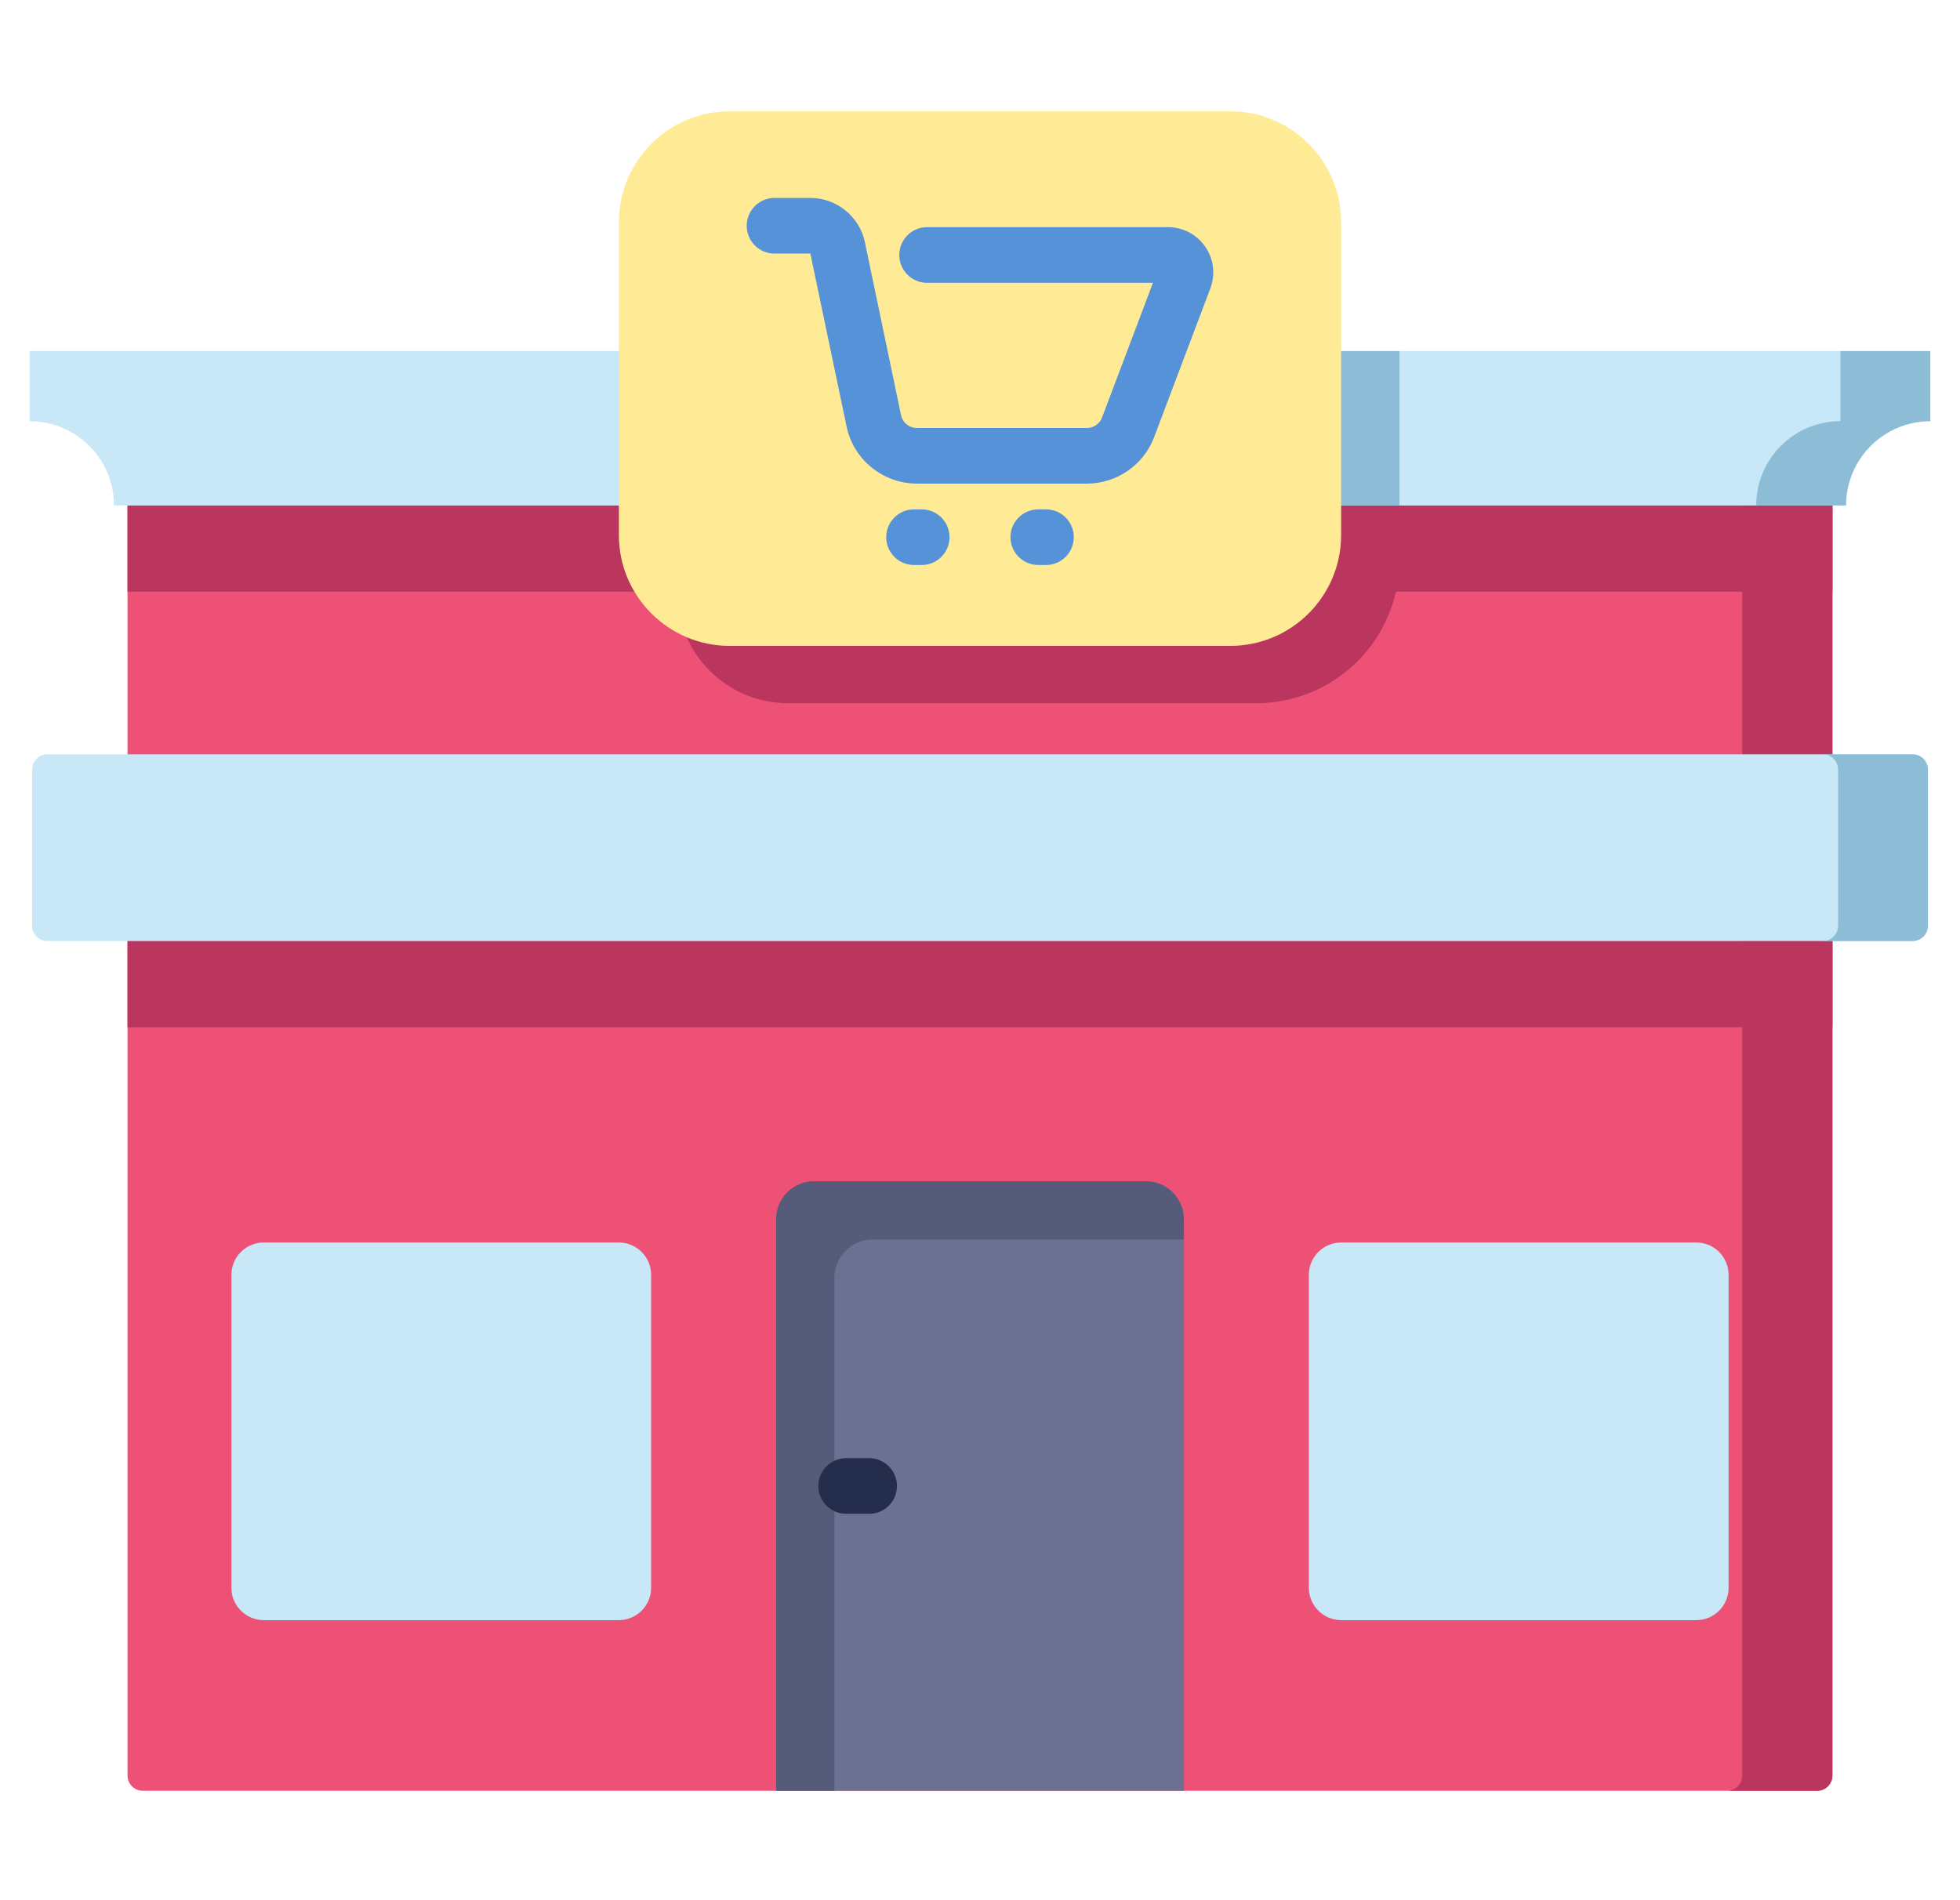 <svg width="33" height="32" viewBox="0 0 33 32" fill="none" xmlns="http://www.w3.org/2000/svg">
<g clip-path="url(#clip0_56_4014)">
<path d="M2.147 8.511V29.9C2.147 30.042 2.263 30.158 2.405 30.158H30.595C30.737 30.158 30.852 30.042 30.852 29.9V8.511H2.147Z" fill="#ED5176"/>
<path d="M2.147 15.847H30.852V17.3H2.147V15.847Z" fill="#BA365F"/>
<path d="M2.147 8.511H30.852V9.965H2.147V8.511Z" fill="#BA365F"/>
<path d="M11.402 8.511V9.975C11.402 11.006 12.237 11.842 13.268 11.842H21.153C22.483 11.842 23.562 10.763 23.562 9.432V8.511H11.402Z" fill="#BA365F"/>
<path d="M29.334 8.511V29.9C29.334 30.042 29.219 30.158 29.077 30.158H30.595C30.737 30.158 30.852 30.042 30.852 29.9V8.511H29.334Z" fill="#BA365F"/>
<path d="M13.067 20.536V30.158H19.933V20.536C19.933 20.18 19.645 19.892 19.289 19.892H13.711C13.355 19.892 13.067 20.18 13.067 20.536Z" fill="#6A7193"/>
<path d="M14.049 21.518C14.049 21.163 14.337 20.874 14.693 20.874H19.933V20.536C19.933 20.18 19.645 19.892 19.289 19.892H13.711C13.355 19.892 13.067 20.18 13.067 20.536V30.158H14.049V21.518Z" fill="#575B7A"/>
<path d="M0.54 12.961V15.589C0.54 15.731 0.655 15.847 0.798 15.847H32.202C32.345 15.847 32.46 15.731 32.46 15.589V12.961C32.46 12.818 32.345 12.703 32.202 12.703H0.798C0.655 12.703 0.54 12.818 0.54 12.961Z" fill="#C8E7F7"/>
<path d="M32.202 12.703H30.69C30.832 12.703 30.948 12.818 30.948 12.961V15.589C30.948 15.731 30.832 15.847 30.69 15.847H32.202C32.345 15.847 32.46 15.731 32.46 15.589V12.961C32.46 12.818 32.345 12.703 32.202 12.703Z" fill="#8CBCD6"/>
<path d="M22.037 21.469V26.739C22.037 27.04 22.282 27.284 22.582 27.284H28.559C28.86 27.284 29.104 27.04 29.104 26.739V21.469C29.104 21.168 28.86 20.924 28.559 20.924H22.582C22.281 20.924 22.037 21.168 22.037 21.469Z" fill="#C8E7F7"/>
<path d="M3.896 21.469V26.739C3.896 27.04 4.14 27.284 4.441 27.284H10.418C10.719 27.284 10.963 27.04 10.963 26.739V21.469C10.963 21.168 10.719 20.924 10.418 20.924H4.441C4.14 20.924 3.896 21.168 3.896 21.469Z" fill="#C8E7F7"/>
<path d="M32.5 7.093V5.912H0.5V7.093C1.283 7.093 1.919 7.728 1.919 8.511H31.081C31.081 7.728 31.717 7.093 32.5 7.093Z" fill="#C8E7F7"/>
<path d="M11.402 5.912H23.562V8.511H11.402V5.912Z" fill="#8CBCD6"/>
<path d="M30.988 5.912V7.093C30.204 7.093 29.569 7.728 29.569 8.511H31.081C31.081 7.728 31.717 7.093 32.5 7.093V5.912H30.988Z" fill="#8CBCD6"/>
<path d="M10.42 3.742V9.011C10.42 10.041 11.255 10.877 12.286 10.877H20.714C21.744 10.877 22.58 10.041 22.58 9.011V3.742C22.58 2.711 21.744 1.875 20.714 1.875H12.286C11.255 1.875 10.42 2.711 10.42 3.742Z" fill="#FFEB96"/>
<path d="M14.633 25.493H14.246C13.988 25.493 13.778 25.283 13.778 25.025C13.778 24.766 13.988 24.556 14.246 24.556H14.633C14.892 24.556 15.102 24.766 15.102 25.025C15.102 25.283 14.892 25.493 14.633 25.493Z" fill="#252D4C"/>
<path d="M18.302 8.144H15.435C14.867 8.144 14.37 7.741 14.254 7.185L13.644 4.271H13.041C12.782 4.271 12.572 4.061 12.572 3.802C12.572 3.543 12.782 3.333 13.041 3.333H13.644C14.086 3.333 14.472 3.647 14.562 4.079L15.171 6.993C15.197 7.117 15.308 7.207 15.435 7.207H18.302C18.414 7.207 18.515 7.137 18.554 7.033L19.412 4.763H15.61C15.351 4.763 15.141 4.553 15.141 4.294C15.141 4.035 15.351 3.825 15.61 3.825H19.665C19.916 3.825 20.15 3.948 20.292 4.154C20.435 4.36 20.467 4.623 20.378 4.857L19.431 7.364C19.255 7.831 18.801 8.144 18.302 8.144Z" fill="#5692D8"/>
<path d="M15.518 9.515H15.389C15.13 9.515 14.921 9.305 14.921 9.046C14.921 8.788 15.13 8.578 15.389 8.578H15.518C15.777 8.578 15.987 8.788 15.987 9.046C15.987 9.305 15.777 9.515 15.518 9.515Z" fill="#5692D8"/>
<path d="M17.611 9.515H17.482C17.223 9.515 17.013 9.305 17.013 9.046C17.013 8.788 17.223 8.578 17.482 8.578H17.611C17.87 8.578 18.079 8.788 18.079 9.046C18.079 9.305 17.87 9.515 17.611 9.515Z" fill="#5692D8"/>
</g>
<defs>
<clipPath id="clip0_56_4014">
<rect width="32" height="32" fill="white" transform="translate(0.5)"/>
</clipPath>
</defs>
</svg>
